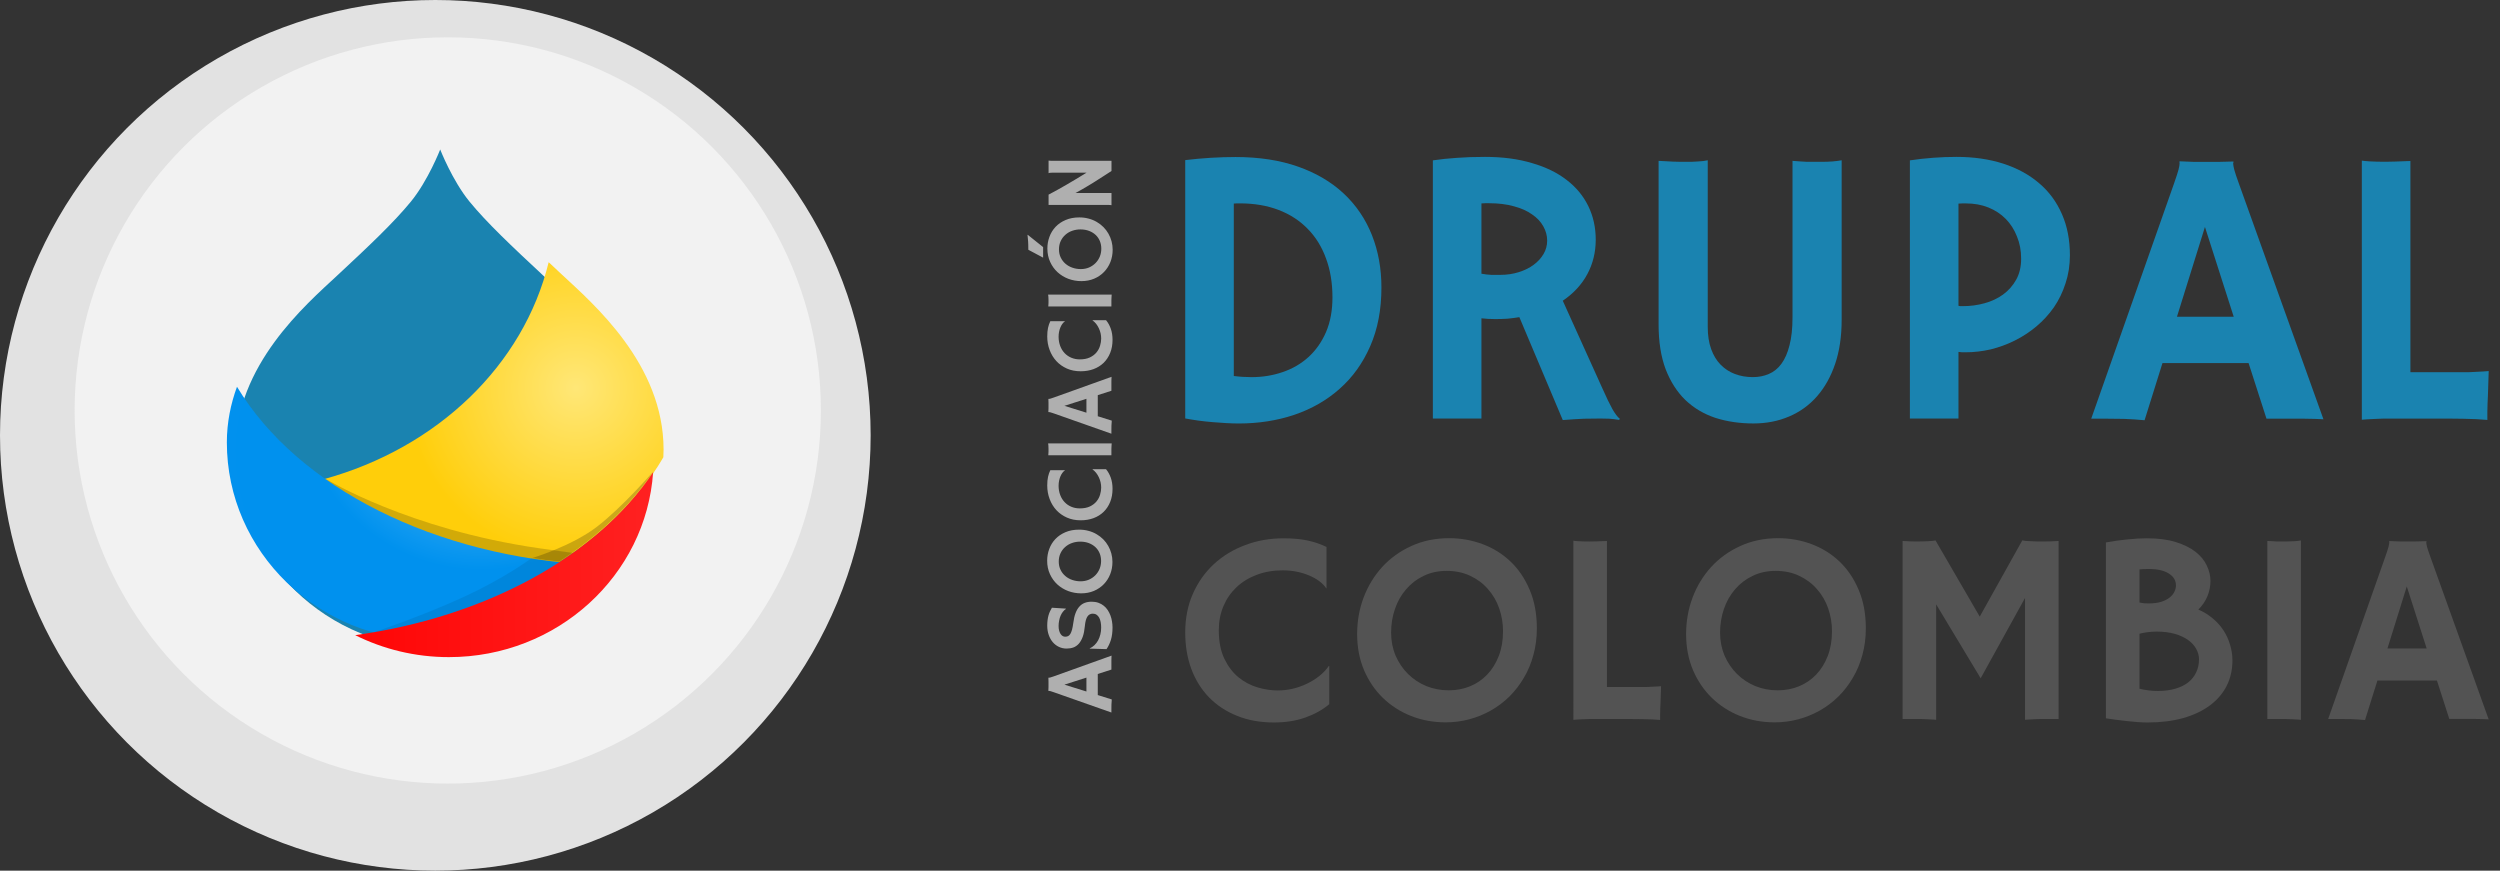 <?xml version="1.0" encoding="UTF-8"?>
<svg width="201px" height="70px" viewBox="0 0 201 70" version="1.1" xmlns="http://www.w3.org/2000/svg" xmlns:xlink="http://www.w3.org/1999/xlink">
    <rect x="0" y="0" width="201" height="70" fill="#333333" stroke="none"/>
    <!-- Generator: Sketch 56 (81588) - https://sketch.com -->
    <title>LogoAsociacionDrupalColombia-1-EnCurvas-svg</title>
    <desc>Created with Sketch.</desc>
    <defs>
        <radialGradient cx="74.179%" cy="40.52%" fx="74.179%" fy="40.52%" r="54.714%" gradientTransform="translate(0.742,0.405),scale(0.914,1),translate(-0.742,-0.405)" id="radialGradient-1">
            <stop stop-color="#FFE777" offset="0%"></stop>
            <stop stop-color="#FFCE0A" offset="100%"></stop>
        </radialGradient>
        <radialGradient cx="69.523%" cy="-0.036%" fx="69.523%" fy="-0.036%" r="72.028%" gradientTransform="translate(0.695,-0),scale(0.694,1),translate(-0.695,0)" id="radialGradient-2">
            <stop stop-color="#75C8FF" offset="0%"></stop>
            <stop stop-color="#0091EE" stop-opacity="0.996" offset="100%"></stop>
        </radialGradient>
        <linearGradient x1="-0.041%" y1="49.949%" x2="99.97%" y2="49.949%" id="linearGradient-3">
            <stop stop-color="#FF0606" offset="0%"></stop>
            <stop stop-color="#FF2121" offset="100%"></stop>
        </linearGradient>
    </defs>
    <g id="SitioFInal" stroke="none" stroke-width="1" fill="none" fill-rule="evenodd">
        <g id="Home" transform="translate(-79, -6)" fill-rule="nonzero">
            <g id="LogoAsociacionDrupalColombia-1-EnCurvas-svg" transform="translate(79, 6)">
                <circle id="Oval" fill="#E2E2E2" cx="35" cy="35" r="35"></circle>
                <circle id="Oval" fill="#F2F2F2" cx="36" cy="33" r="30"></circle>
                <g id="Group" transform="translate(18, 12)">
                    <path d="M17.392,0.019 C17.392,0.019 16.415,2.525 15.036,4.209 C13.657,5.894 11.687,7.755 9.136,10.129 C6.586,12.502 0.929,17.348 0.929,24.226 C0.929,33.027 8.3,40.162 17.391,40.162 L17.392,40.162 C26.484,40.162 33.854,33.027 33.855,24.226 C33.855,17.348 28.199,12.502 25.648,10.129 C23.098,7.755 21.128,5.894 19.749,4.209 C18.37,2.525 17.392,0.019 17.392,0.019 L17.392,0.019 Z" id="Path" fill="#1A83B0"></path>
                    <path d="M26.113,9.082 C24.095,17.344 17.19,24.008 8.041,26.525 C12.619,30.242 18.755,32.869 25.589,34.038 C29.892,31.557 33.241,28.37 35.333,24.765 C35.341,24.558 35.351,24.352 35.351,24.143 C35.351,17.266 29.694,12.42 27.144,10.046 C26.78,9.708 26.455,9.401 26.114,9.082 L26.113,9.082 Z" id="Path" fill="url(#radialGradient-1)"></path>
                    <path d="M8.231,26.529 L8.217,26.659 C12.775,30.308 18.843,32.887 25.591,34.045 C26.458,33.545 27.288,33.015 28.079,32.457 C27.219,32.341 26.355,32.224 25.346,32.079 C14.834,30.565 8.232,26.528 8.232,26.528 L8.231,26.529 Z" id="Path" fill-opacity="0.176" fill="#000000"></path>
                    <path d="M1.054,19.096 C0.55,20.473 0.239,21.965 0.239,23.57 C0.239,32.371 7.61,39.506 16.701,39.506 L16.703,39.506 C21.954,39.506 26.627,37.123 29.641,33.416 C16.997,32.761 5.952,27.228 1.054,19.096 L1.054,19.096 Z" id="Path" fill="url(#radialGradient-2)"></path>
                    <path d="M24.709,32.894 C24.62,32.96 22.586,34.46 19.399,35.94 C16.268,37.395 12.345,38.74 12.038,38.845 C12.098,38.863 12.159,38.878 12.219,38.895 L19.93,39.189 C20.363,39.105 20.79,39.007 21.21,38.891 L29.018,33.37 C27.557,33.275 26.118,33.116 24.709,32.894 L24.709,32.894 Z" id="Path" fill-opacity="0.077" fill="#000000"></path>
                    <path d="M34.512,25.966 C29.984,32.736 21.088,37.601 10.558,39.066 C12.816,40.193 15.375,40.833 18.09,40.833 L18.091,40.833 C26.811,40.833 33.943,34.268 34.512,25.966 L34.512,25.966 Z" id="Path" fill="url(#linearGradient-3)"></path>
                    <path d="M34.51,25.925 C34.505,25.998 34.495,26.07 34.489,26.143 C34.496,26.133 34.504,26.124 34.511,26.113 L34.51,25.925 Z M34.51,25.925 C34.51,25.925 32.007,28.817 29.964,30.373 C27.921,31.929 24.795,32.863 24.795,32.863 C25.506,32.975 26.225,33.07 26.95,33.15 C30.113,31.101 32.679,28.648 34.51,25.925 L34.51,25.925 Z" id="Shape" fill-opacity="0.204" fill="#000000"></path>
                </g>
                <g id="Group" transform="translate(82, 12)">
                    <g transform="translate(12.865, 30.906)" fill="#535353">
                        <path d="M0.427,7.949 C0.427,6.805 0.631,5.767 1.041,4.838 C1.457,3.9 2.021,3.103 2.734,2.445 C3.447,1.787 4.283,1.279 5.243,0.921 C6.203,0.556 7.233,0.374 8.334,0.374 C9.089,0.374 9.742,0.435 10.293,0.556 C10.843,0.678 11.341,0.85 11.785,1.071 L11.785,4.376 L11.764,4.398 C11.63,4.19 11.443,3.997 11.203,3.818 C10.963,3.639 10.688,3.486 10.377,3.357 C10.074,3.228 9.742,3.128 9.382,3.056 C9.022,2.985 8.652,2.949 8.271,2.949 C7.502,2.949 6.799,3.071 6.164,3.314 C5.536,3.55 4.996,3.883 4.545,4.312 C4.093,4.741 3.744,5.249 3.497,5.835 C3.25,6.422 3.126,7.062 3.126,7.756 C3.126,8.664 3.274,9.43 3.571,10.052 C3.867,10.667 4.245,11.165 4.703,11.544 C5.169,11.923 5.681,12.195 6.238,12.359 C6.796,12.524 7.336,12.606 7.858,12.606 C8.246,12.606 8.638,12.563 9.033,12.477 C9.435,12.384 9.816,12.252 10.176,12.08 C10.543,11.908 10.882,11.701 11.193,11.458 C11.503,11.215 11.764,10.939 11.976,10.632 L12.008,10.653 L12.008,13.711 C11.471,14.162 10.829,14.519 10.081,14.784 C9.333,15.049 8.493,15.181 7.562,15.181 C6.461,15.181 5.469,15.002 4.587,14.645 C3.705,14.287 2.953,13.79 2.332,13.153 C1.718,12.516 1.245,11.755 0.914,10.868 C0.589,9.981 0.427,9.008 0.427,7.949 L0.427,7.949 Z" id="Path"></path>
                        <path d="M14.249,8.068 C14.249,7.045 14.421,6.069 14.767,5.139 C15.12,4.209 15.618,3.39 16.26,2.682 C16.909,1.974 17.689,1.412 18.599,0.997 C19.51,0.575 20.53,0.364 21.659,0.364 C22.583,0.364 23.469,0.522 24.316,0.836 C25.17,1.151 25.921,1.616 26.571,2.231 C27.22,2.846 27.735,3.605 28.116,4.506 C28.504,5.407 28.698,6.444 28.698,7.618 C28.698,8.369 28.607,9.077 28.423,9.742 C28.247,10.407 27.993,11.019 27.661,11.577 C27.336,12.135 26.948,12.639 26.496,13.09 C26.045,13.533 25.547,13.909 25.004,14.217 C24.46,14.524 23.882,14.76 23.268,14.925 C22.654,15.089 22.022,15.171 21.373,15.171 C20.378,15.171 19.446,15 18.578,14.656 C17.717,14.313 16.966,13.83 16.323,13.208 C15.681,12.586 15.173,11.838 14.799,10.965 C14.432,10.093 14.249,9.127 14.249,8.068 L14.249,8.068 Z M16.98,7.95 C16.98,8.615 17.1,9.234 17.34,9.806 C17.587,10.372 17.918,10.862 18.335,11.276 C18.751,11.691 19.241,12.017 19.806,12.253 C20.371,12.482 20.974,12.596 21.616,12.596 C22.223,12.596 22.791,12.489 23.321,12.274 C23.857,12.053 24.319,11.738 24.707,11.33 C25.103,10.915 25.413,10.414 25.639,9.828 C25.865,9.241 25.978,8.583 25.978,7.854 C25.978,7.21 25.875,6.595 25.671,6.008 C25.466,5.421 25.166,4.906 24.771,4.463 C24.383,4.012 23.906,3.655 23.342,3.39 C22.784,3.125 22.153,2.993 21.447,2.993 C20.755,2.993 20.134,3.129 19.584,3.401 C19.033,3.665 18.564,4.027 18.176,4.484 C17.788,4.935 17.491,5.461 17.287,6.062 C17.082,6.663 16.98,7.292 16.98,7.95 L16.98,7.95 Z" id="Shape"></path>
                        <path d="M31.634,0.567 C31.69,0.581 31.838,0.596 32.078,0.61 C32.325,0.624 32.618,0.631 32.957,0.631 C33.105,0.631 33.282,0.628 33.486,0.621 C33.691,0.615 33.973,0.604 34.333,0.589 L34.333,12.328 L37.16,12.328 C37.265,12.328 37.392,12.328 37.541,12.328 C37.689,12.321 37.837,12.314 37.985,12.306 C38.133,12.3 38.271,12.293 38.398,12.285 C38.525,12.278 38.62,12.271 38.684,12.264 L38.642,13.573 C38.635,13.737 38.628,13.902 38.62,14.066 C38.62,14.231 38.617,14.377 38.611,14.506 C38.611,14.635 38.611,14.742 38.611,14.828 C38.611,14.914 38.611,14.964 38.611,14.978 C38.413,14.964 38.205,14.95 37.986,14.935 C37.774,14.929 37.534,14.922 37.266,14.914 C37.005,14.914 36.709,14.911 36.377,14.904 C36.045,14.904 35.664,14.904 35.234,14.904 L33.487,14.904 C33.275,14.904 33.071,14.904 32.873,14.904 C32.676,14.911 32.496,14.918 32.333,14.925 C32.171,14.932 32.03,14.939 31.91,14.947 C31.79,14.953 31.698,14.961 31.635,14.968 L31.634,0.567 Z" id="Path"></path>
                        <path d="M40.698,8.068 C40.698,7.045 40.871,6.069 41.217,5.139 C41.57,4.209 42.067,3.39 42.71,2.682 C43.359,1.974 44.139,1.412 45.049,0.997 C45.959,0.575 46.979,0.364 48.108,0.364 C49.033,0.364 49.919,0.522 50.765,0.836 C51.619,1.151 52.371,1.616 53.02,2.231 C53.669,2.846 54.185,3.605 54.566,4.506 C54.954,5.407 55.148,6.444 55.148,7.618 C55.148,8.369 55.056,9.077 54.873,9.742 C54.696,10.407 54.442,11.019 54.111,11.577 C53.786,12.135 53.398,12.639 52.946,13.09 C52.494,13.533 51.997,13.909 51.454,14.217 C50.91,14.524 50.331,14.76 49.717,14.925 C49.103,15.089 48.472,15.171 47.823,15.171 C46.828,15.171 45.896,15 45.028,14.656 C44.167,14.313 43.415,13.83 42.773,13.208 C42.131,12.586 41.623,11.838 41.249,10.965 C40.882,10.093 40.698,9.127 40.698,8.068 L40.698,8.068 Z M43.429,7.95 C43.429,8.615 43.549,9.234 43.789,9.806 C44.036,10.372 44.368,10.862 44.784,11.276 C45.201,11.691 45.691,12.017 46.256,12.253 C46.82,12.482 47.424,12.596 48.066,12.596 C48.673,12.596 49.241,12.489 49.77,12.274 C50.307,12.053 50.769,11.738 51.157,11.33 C51.552,10.915 51.863,10.414 52.089,9.828 C52.314,9.241 52.427,8.583 52.427,7.854 C52.427,7.21 52.325,6.595 52.12,6.008 C51.916,5.421 51.616,4.906 51.221,4.463 C50.832,4.012 50.356,3.655 49.791,3.39 C49.234,3.125 48.602,2.993 47.897,2.993 C47.205,2.993 46.584,3.129 46.033,3.401 C45.483,3.665 45.014,4.027 44.626,4.484 C44.237,4.935 43.941,5.461 43.736,6.062 C43.532,6.663 43.429,7.292 43.429,7.95 Z" id="Shape"></path>
                        <path d="M58.103,0.587 C58.329,0.601 58.523,0.612 58.685,0.619 C58.855,0.626 59.006,0.629 59.14,0.629 C59.543,0.629 59.881,0.622 60.157,0.608 C60.439,0.593 60.636,0.572 60.749,0.543 L64.306,6.67 L67.726,0.543 C67.782,0.558 67.874,0.572 68.001,0.586 C68.135,0.593 68.283,0.6 68.445,0.608 C68.608,0.614 68.777,0.621 68.954,0.629 C69.13,0.629 69.292,0.629 69.44,0.629 C69.687,0.629 69.892,0.626 70.054,0.619 C70.224,0.612 70.421,0.602 70.647,0.587 L70.647,14.901 L69.8,14.901 C69.589,14.901 69.384,14.901 69.186,14.901 C68.989,14.907 68.809,14.914 68.647,14.922 C68.484,14.929 68.343,14.936 68.223,14.944 C68.103,14.95 68.011,14.957 67.948,14.965 L67.948,5.169 L64.38,11.628 L60.802,5.684 L60.802,14.965 C60.739,14.958 60.647,14.951 60.527,14.944 C60.407,14.937 60.266,14.93 60.104,14.922 C59.941,14.915 59.761,14.908 59.564,14.901 C59.366,14.901 59.162,14.901 58.95,14.901 L58.103,14.901 L58.103,0.587 Z" id="Path"></path>
                        <path d="M74.45,0.706 C75.086,0.592 75.675,0.509 76.218,0.459 C76.769,0.402 77.277,0.373 77.743,0.373 C78.646,0.373 79.419,0.473 80.061,0.674 C80.71,0.874 81.239,1.135 81.649,1.457 C82.065,1.779 82.369,2.147 82.559,2.562 C82.757,2.97 82.856,3.385 82.856,3.807 C82.856,4.222 82.774,4.629 82.612,5.03 C82.45,5.423 82.206,5.781 81.882,6.103 C82.312,6.289 82.697,6.525 83.035,6.811 C83.381,7.097 83.671,7.419 83.904,7.777 C84.136,8.135 84.313,8.521 84.433,8.936 C84.56,9.343 84.623,9.762 84.623,10.191 C84.623,10.942 84.468,11.625 84.158,12.241 C83.847,12.849 83.399,13.371 82.813,13.807 C82.227,14.244 81.511,14.583 80.664,14.827 C79.817,15.063 78.858,15.181 77.785,15.181 C77.545,15.181 77.277,15.17 76.98,15.148 C76.684,15.127 76.384,15.098 76.081,15.063 C75.784,15.034 75.491,14.998 75.202,14.955 C74.92,14.919 74.669,14.884 74.45,14.848 L74.45,0.706 Z M77.15,5.535 C77.27,5.563 77.393,5.585 77.52,5.599 C77.654,5.605 77.781,5.609 77.901,5.609 C78.29,5.609 78.621,5.566 78.897,5.48 C79.179,5.387 79.405,5.272 79.574,5.137 C79.75,4.994 79.877,4.84 79.955,4.675 C80.04,4.504 80.082,4.335 80.082,4.171 C80.082,3.756 79.885,3.431 79.489,3.194 C79.101,2.958 78.579,2.84 77.923,2.84 C77.605,2.84 77.347,2.851 77.15,2.873 L77.15,5.535 Z M77.15,12.466 C77.644,12.588 78.131,12.649 78.611,12.649 C79.147,12.649 79.62,12.588 80.029,12.466 C80.446,12.345 80.795,12.173 81.077,11.951 C81.359,11.722 81.571,11.454 81.712,11.146 C81.861,10.832 81.935,10.485 81.935,10.106 C81.935,9.812 81.861,9.533 81.712,9.269 C81.564,8.997 81.345,8.757 81.056,8.55 C80.767,8.342 80.41,8.178 79.987,8.056 C79.563,7.935 79.076,7.874 78.526,7.874 C78.258,7.874 78.007,7.892 77.774,7.927 C77.542,7.956 77.333,7.995 77.15,8.045 L77.15,12.466 Z" id="Shape"></path>
                        <path d="M87.431,0.587 C87.607,0.594 87.752,0.601 87.865,0.608 C87.985,0.615 88.094,0.622 88.193,0.63 C88.299,0.63 88.404,0.63 88.51,0.63 C88.623,0.63 88.754,0.63 88.902,0.63 C89.135,0.63 89.368,0.623 89.601,0.608 C89.841,0.594 90.017,0.573 90.13,0.544 L90.13,14.965 C90.066,14.959 89.975,14.951 89.855,14.944 C89.735,14.937 89.594,14.93 89.431,14.922 C89.269,14.916 89.089,14.909 88.891,14.901 C88.694,14.901 88.489,14.901 88.277,14.901 L87.431,14.901 L87.431,0.587 Z" id="Path"></path>
                        <path d="M96.926,1.817 C97.046,1.474 97.127,1.224 97.169,1.066 C97.212,0.902 97.233,0.78 97.233,0.701 C97.233,0.658 97.229,0.63 97.223,0.615 L97.233,0.594 C97.536,0.608 97.804,0.619 98.037,0.626 C98.27,0.626 98.489,0.626 98.694,0.626 C98.898,0.626 99.128,0.626 99.382,0.626 C99.643,0.62 99.922,0.612 100.218,0.605 L100.228,0.626 C100.214,0.669 100.207,0.698 100.207,0.712 C100.207,0.784 100.228,0.902 100.27,1.066 C100.312,1.224 100.397,1.477 100.524,1.828 L105.224,14.929 C105.083,14.923 104.917,14.915 104.727,14.908 C104.536,14.908 104.353,14.904 104.176,14.898 C104,14.898 103.841,14.898 103.7,14.898 C103.566,14.898 103.485,14.898 103.456,14.898 L102.059,14.898 L101.064,11.808 L96.279,11.808 L95.284,14.984 C94.903,14.948 94.522,14.923 94.141,14.909 C93.767,14.902 93.439,14.899 93.156,14.899 L92.32,14.899 L96.926,1.817 Z M100.239,9.232 L98.641,4.242 L97.085,9.232 L100.239,9.232 Z" id="Shape"></path>
                    </g>
                    <g transform="translate(4.379, 23.162) rotate(-90) translate(-4.379, -23.162) translate(-18.121, 19.162)" fill="#AFAFAF">
                        <path d="M2.008,2.342 C2.051,2.22 2.08,2.131 2.095,2.075 C2.11,2.017 2.117,1.974 2.117,1.946 C2.117,1.931 2.116,1.921 2.113,1.916 L2.117,1.908 C2.225,1.913 2.32,1.917 2.402,1.92 C2.485,1.92 2.562,1.92 2.635,1.92 C2.708,1.92 2.789,1.92 2.879,1.92 C2.971,1.917 3.07,1.914 3.175,1.912 L3.179,1.92 C3.174,1.935 3.171,1.945 3.171,1.95 C3.171,1.975 3.179,2.017 3.194,2.076 C3.209,2.131 3.239,2.221 3.284,2.346 L4.95,6.99 C4.9,6.987 4.841,6.985 4.774,6.982 C4.706,6.982 4.641,6.981 4.578,6.978 C4.516,6.978 4.46,6.978 4.41,6.978 C4.362,6.978 4.333,6.978 4.323,6.978 L3.828,6.978 L3.475,5.882 L1.779,5.882 L1.426,7.008 C1.291,6.995 1.156,6.986 1.021,6.982 C0.889,6.979 0.772,6.978 0.672,6.978 L0.376,6.978 L2.008,2.342 Z M3.183,4.97 L2.616,3.201 L2.065,4.97 L3.183,4.97 Z" id="Shape"></path>
                        <path d="M5.513,5.239 L5.528,5.227 C5.593,5.372 5.681,5.501 5.791,5.615 C5.901,5.729 6.029,5.827 6.174,5.908 C6.321,5.986 6.481,6.047 6.654,6.09 C6.829,6.134 7.013,6.155 7.206,6.155 C7.358,6.155 7.502,6.142 7.637,6.117 C7.775,6.092 7.894,6.052 7.994,5.999 C8.096,5.943 8.176,5.874 8.234,5.79 C8.294,5.704 8.324,5.601 8.324,5.482 C8.324,5.396 8.306,5.317 8.271,5.246 C8.239,5.175 8.184,5.113 8.106,5.06 C8.029,5.004 7.926,4.958 7.799,4.923 C7.671,4.887 7.513,4.861 7.326,4.843 C6.988,4.812 6.704,4.757 6.474,4.676 C6.244,4.592 6.058,4.488 5.915,4.364 C5.772,4.237 5.67,4.091 5.607,3.926 C5.547,3.759 5.517,3.576 5.517,3.378 C5.517,3.155 5.562,2.949 5.652,2.759 C5.742,2.568 5.869,2.404 6.031,2.264 C6.196,2.125 6.392,2.016 6.617,1.937 C6.842,1.858 7.089,1.819 7.36,1.819 C7.525,1.819 7.675,1.828 7.81,1.846 C7.948,1.863 8.074,1.889 8.189,1.922 C8.307,1.955 8.415,1.995 8.515,2.043 C8.616,2.089 8.711,2.14 8.801,2.195 L8.729,3.314 L8.703,3.322 C8.643,3.23 8.566,3.148 8.47,3.074 C8.375,3.001 8.268,2.939 8.148,2.888 C8.028,2.837 7.898,2.799 7.758,2.774 C7.62,2.746 7.476,2.732 7.326,2.732 C7.191,2.732 7.071,2.746 6.966,2.774 C6.861,2.802 6.771,2.84 6.696,2.888 C6.623,2.934 6.567,2.99 6.527,3.055 C6.489,3.119 6.47,3.187 6.47,3.261 C6.47,3.35 6.487,3.428 6.519,3.497 C6.552,3.563 6.609,3.622 6.692,3.675 C6.777,3.726 6.891,3.772 7.033,3.812 C7.178,3.85 7.362,3.885 7.585,3.915 C7.89,3.953 8.15,4.013 8.365,4.094 C8.581,4.175 8.756,4.278 8.891,4.402 C9.028,4.524 9.128,4.667 9.191,4.832 C9.254,4.996 9.285,5.183 9.285,5.391 C9.285,5.591 9.256,5.772 9.198,5.935 C9.141,6.094 9.062,6.236 8.962,6.361 C8.865,6.485 8.748,6.591 8.613,6.68 C8.478,6.769 8.333,6.842 8.178,6.901 C8.025,6.959 7.865,7.001 7.697,7.026 C7.532,7.054 7.368,7.068 7.206,7.068 C6.833,7.068 6.504,7.025 6.219,6.939 C5.934,6.85 5.685,6.732 5.472,6.585 L5.513,5.239 Z" id="Path"></path>
                        <path d="M9.957,4.544 C9.957,4.182 10.018,3.836 10.141,3.506 C10.266,3.176 10.442,2.886 10.67,2.635 C10.9,2.384 11.176,2.185 11.499,2.038 C11.822,1.888 12.183,1.813 12.584,1.813 C12.911,1.813 13.225,1.869 13.525,1.981 C13.828,2.092 14.095,2.257 14.325,2.475 C14.555,2.693 14.737,2.962 14.873,3.282 C15.01,3.601 15.079,3.969 15.079,4.385 C15.079,4.651 15.046,4.902 14.981,5.138 C14.919,5.373 14.829,5.59 14.711,5.788 C14.596,5.986 14.459,6.165 14.299,6.324 C14.138,6.482 13.962,6.615 13.769,6.724 C13.577,6.833 13.372,6.916 13.154,6.975 C12.936,7.033 12.712,7.062 12.482,7.062 C12.13,7.062 11.799,7.001 11.492,6.88 C11.186,6.758 10.92,6.587 10.692,6.366 C10.465,6.146 10.285,5.881 10.152,5.571 C10.022,5.262 9.957,4.92 9.957,4.544 L9.957,4.544 Z M10.925,4.502 C10.925,4.738 10.968,4.958 11.053,5.161 C11.14,5.361 11.258,5.535 11.405,5.682 C11.553,5.829 11.727,5.944 11.927,6.028 C12.127,6.109 12.341,6.149 12.569,6.149 C12.784,6.149 12.985,6.111 13.173,6.035 C13.363,5.957 13.527,5.845 13.664,5.701 C13.804,5.553 13.915,5.376 13.995,5.168 C14.075,4.96 14.115,4.727 14.115,4.468 C14.115,4.24 14.078,4.022 14.006,3.814 C13.933,3.606 13.827,3.423 13.687,3.266 C13.549,3.106 13.38,2.98 13.18,2.886 C12.983,2.792 12.759,2.745 12.509,2.745 C12.263,2.745 12.043,2.793 11.848,2.89 C11.653,2.983 11.487,3.112 11.349,3.274 C11.211,3.434 11.106,3.62 11.034,3.833 C10.961,4.046 10.925,4.269 10.925,4.502 L10.925,4.502 Z" id="Shape"></path>
                        <path d="M15.83,4.505 C15.83,4.099 15.903,3.731 16.048,3.402 C16.195,3.069 16.396,2.787 16.648,2.553 C16.901,2.32 17.197,2.14 17.538,2.013 C17.878,1.884 18.243,1.819 18.633,1.819 C18.901,1.819 19.132,1.841 19.328,1.884 C19.523,1.927 19.699,1.988 19.857,2.067 L19.857,3.238 L19.849,3.246 C19.801,3.172 19.735,3.104 19.65,3.041 C19.565,2.977 19.467,2.923 19.357,2.877 C19.25,2.831 19.132,2.796 19.004,2.77 C18.877,2.745 18.746,2.732 18.61,2.732 C18.338,2.732 18.089,2.776 17.864,2.862 C17.641,2.946 17.45,3.063 17.29,3.216 C17.129,3.368 17.006,3.548 16.918,3.756 C16.831,3.964 16.787,4.19 16.787,4.436 C16.787,4.758 16.839,5.03 16.944,5.25 C17.049,5.468 17.183,5.645 17.346,5.779 C17.511,5.914 17.692,6.01 17.89,6.068 C18.088,6.127 18.279,6.156 18.464,6.156 C18.602,6.156 18.741,6.14 18.881,6.11 C19.023,6.077 19.158,6.03 19.286,5.969 C19.416,5.909 19.536,5.835 19.646,5.749 C19.756,5.662 19.849,5.565 19.924,5.456 L19.936,5.464 L19.936,6.548 C19.745,6.708 19.518,6.834 19.253,6.928 C18.987,7.022 18.69,7.069 18.36,7.069 C17.969,7.069 17.618,7.006 17.305,6.879 C16.992,6.752 16.726,6.576 16.506,6.35 C16.288,6.124 16.121,5.854 16.003,5.54 C15.888,5.225 15.83,4.881 15.83,4.505 L15.83,4.505 Z" id="Path"></path>
                        <path d="M21.057,1.905 C21.12,1.908 21.171,1.91 21.211,1.913 C21.254,1.916 21.293,1.918 21.328,1.921 C21.365,1.921 21.403,1.921 21.44,1.921 C21.48,1.921 21.527,1.921 21.579,1.921 C21.662,1.921 21.744,1.918 21.827,1.913 C21.912,1.908 21.974,1.9 22.014,1.89 L22.014,7.002 C21.992,6.999 21.959,6.997 21.917,6.994 C21.874,6.991 21.824,6.989 21.767,6.986 C21.709,6.984 21.645,6.981 21.575,6.978 C21.505,6.978 21.432,6.978 21.357,6.978 L21.057,6.978 L21.057,1.905 Z" id="Path"></path>
                        <path d="M24.425,2.342 C24.467,2.22 24.496,2.131 24.511,2.075 C24.526,2.017 24.534,1.974 24.534,1.946 C24.534,1.931 24.532,1.921 24.53,1.916 L24.534,1.908 C24.641,1.913 24.736,1.917 24.819,1.92 C24.901,1.92 24.979,1.92 25.052,1.92 C25.124,1.92 25.205,1.92 25.295,1.92 C25.388,1.917 25.487,1.914 25.592,1.912 L25.596,1.92 C25.591,1.935 25.588,1.945 25.588,1.95 C25.588,1.975 25.596,2.017 25.611,2.076 C25.626,2.131 25.656,2.221 25.701,2.346 L27.367,6.99 C27.317,6.987 27.258,6.985 27.19,6.982 C27.123,6.982 27.058,6.981 26.995,6.978 C26.933,6.978 26.876,6.978 26.826,6.978 C26.779,6.978 26.75,6.978 26.74,6.978 L26.244,6.978 L25.892,5.882 L24.196,5.882 L23.843,7.008 C23.708,6.995 23.573,6.986 23.438,6.982 C23.305,6.979 23.189,6.978 23.089,6.978 L22.792,6.978 L24.425,2.342 Z M25.599,4.97 L25.033,3.201 L24.481,4.97 L25.599,4.97 Z" id="Shape"></path>
                        <path d="M27.812,4.505 C27.812,4.099 27.884,3.731 28.029,3.402 C28.177,3.069 28.377,2.787 28.63,2.553 C28.883,2.32 29.179,2.14 29.519,2.013 C29.859,1.884 30.225,1.819 30.615,1.819 C30.883,1.819 31.114,1.841 31.309,1.884 C31.504,1.927 31.681,1.988 31.838,2.067 L31.838,3.238 L31.83,3.246 C31.783,3.172 31.717,3.104 31.632,3.041 C31.546,2.977 31.449,2.923 31.339,2.877 C31.231,2.831 31.114,2.796 30.986,2.77 C30.859,2.745 30.727,2.732 30.592,2.732 C30.319,2.732 30.071,2.776 29.845,2.862 C29.623,2.946 29.431,3.063 29.271,3.216 C29.111,3.368 28.987,3.548 28.9,3.756 C28.812,3.964 28.768,4.19 28.768,4.436 C28.768,4.758 28.821,5.03 28.926,5.25 C29.031,5.468 29.165,5.645 29.328,5.779 C29.493,5.914 29.674,6.01 29.872,6.068 C30.069,6.127 30.261,6.156 30.446,6.156 C30.583,6.156 30.722,6.14 30.862,6.11 C31.005,6.077 31.14,6.03 31.268,5.969 C31.398,5.909 31.518,5.835 31.628,5.749 C31.738,5.662 31.83,5.565 31.905,5.456 L31.917,5.464 L31.917,6.548 C31.727,6.708 31.499,6.834 31.234,6.928 C30.969,7.022 30.671,7.069 30.341,7.069 C29.951,7.069 29.599,7.006 29.287,6.879 C28.974,6.752 28.708,6.576 28.487,6.35 C28.27,6.124 28.102,5.854 27.985,5.54 C27.869,5.225 27.812,4.881 27.812,4.505 L27.812,4.505 Z" id="Path"></path>
                        <path d="M33.02,1.905 C33.082,1.908 33.133,1.91 33.173,1.913 C33.216,1.916 33.255,1.918 33.29,1.921 C33.327,1.921 33.365,1.921 33.402,1.921 C33.442,1.921 33.489,1.921 33.541,1.921 C33.624,1.921 33.706,1.918 33.789,1.913 C33.874,1.908 33.936,1.9 33.976,1.89 L33.976,7.002 C33.954,6.999 33.921,6.997 33.879,6.994 C33.836,6.991 33.786,6.989 33.729,6.986 C33.671,6.984 33.607,6.981 33.537,6.978 C33.467,6.978 33.395,6.978 33.32,6.978 L33.02,6.978 L33.02,1.905 Z" id="Path"></path>
                        <path d="M37.581,0.298 C37.721,0.298 37.844,0.296 37.949,0.294 C38.054,0.291 38.152,0.287 38.242,0.282 C38.332,0.274 38.419,0.266 38.504,0.259 C38.589,0.251 38.682,0.242 38.782,0.232 L38.778,0.259 L37.795,1.488 L36.947,1.488 L37.581,0.298 Z M35.06,4.561 C35.06,4.199 35.121,3.853 35.243,3.523 C35.368,3.193 35.545,2.903 35.773,2.652 C36.003,2.401 36.279,2.202 36.602,2.055 C36.925,1.905 37.286,1.83 37.686,1.83 C38.014,1.83 38.328,1.886 38.628,1.998 C38.931,2.109 39.197,2.274 39.427,2.492 C39.658,2.71 39.84,2.979 39.975,3.299 C40.113,3.618 40.182,3.986 40.182,4.402 C40.182,4.668 40.149,4.919 40.084,5.155 C40.022,5.391 39.932,5.607 39.814,5.805 C39.699,6.003 39.561,6.182 39.401,6.341 C39.241,6.499 39.065,6.632 38.872,6.741 C38.68,6.85 38.474,6.933 38.257,6.992 C38.039,7.05 37.815,7.079 37.585,7.079 C37.232,7.079 36.902,7.018 36.594,6.897 C36.289,6.775 36.023,6.604 35.795,6.383 C35.567,6.163 35.387,5.898 35.255,5.588 C35.125,5.279 35.06,4.937 35.06,4.561 L35.06,4.561 Z M36.028,4.52 C36.028,4.755 36.07,4.975 36.155,5.178 C36.243,5.378 36.361,5.552 36.508,5.699 C36.656,5.846 36.83,5.961 37.03,6.045 C37.23,6.126 37.444,6.166 37.671,6.166 C37.887,6.166 38.088,6.128 38.276,6.052 C38.466,5.974 38.63,5.862 38.767,5.718 C38.907,5.571 39.017,5.393 39.097,5.185 C39.177,4.977 39.217,4.744 39.217,4.485 C39.217,4.257 39.181,4.039 39.108,3.831 C39.036,3.623 38.93,3.441 38.79,3.283 C38.652,3.124 38.483,2.997 38.283,2.903 C38.085,2.809 37.861,2.762 37.611,2.762 C37.366,2.762 37.146,2.81 36.951,2.907 C36.756,3.001 36.589,3.129 36.452,3.291 C36.314,3.451 36.209,3.637 36.137,3.85 C36.064,4.063 36.028,4.286 36.028,4.519 L36.028,4.52 Z" id="Shape"></path>
                        <path d="M41.164,6.985 C41.172,6.942 41.177,6.9 41.18,6.86 C41.185,6.817 41.187,6.765 41.187,6.704 L41.187,1.926 L42.013,1.926 C42.143,2.175 42.274,2.418 42.407,2.657 C42.54,2.895 42.677,3.137 42.82,3.383 C42.962,3.627 43.112,3.88 43.27,4.144 C43.428,4.405 43.597,4.683 43.777,4.977 L43.777,2.185 C43.777,2.046 43.764,1.959 43.739,1.926 L44.752,1.926 C44.747,1.967 44.742,2.015 44.737,2.071 C44.734,2.124 44.733,2.188 44.733,2.261 L44.733,6.985 L43.915,6.985 C43.777,6.77 43.652,6.576 43.539,6.403 C43.429,6.228 43.326,6.066 43.228,5.916 C43.133,5.767 43.042,5.623 42.954,5.487 C42.869,5.347 42.784,5.206 42.699,5.064 C42.614,4.922 42.526,4.773 42.436,4.615 C42.346,4.456 42.249,4.28 42.143,4.087 L42.143,6.985 L41.164,6.985 Z" id="Path"></path>
                    </g>
                    <g transform="translate(12.865, 0.441)" fill="#1A83B0">
                        <path d="M0.427,0.432 C1.111,0.35 1.795,0.287 2.479,0.246 C3.163,0.205 3.827,0.184 4.47,0.184 C6.369,0.184 8.049,0.443 9.509,0.96 C10.969,1.478 12.194,2.202 13.184,3.133 C14.175,4.065 14.925,5.172 15.436,6.456 C15.946,7.739 16.202,9.146 16.202,10.678 C16.202,12.458 15.9,14.031 15.298,15.397 C14.706,16.753 13.889,17.892 12.848,18.813 C11.816,19.734 10.601,20.432 9.203,20.908 C7.814,21.374 6.328,21.607 4.746,21.607 C4.429,21.607 4.087,21.597 3.719,21.576 C3.362,21.555 2.995,21.53 2.617,21.498 C2.239,21.467 1.861,21.426 1.483,21.374 C1.116,21.323 0.764,21.266 0.427,21.203 L0.427,0.432 Z M4.332,17.788 C4.791,17.85 5.266,17.881 5.756,17.881 C6.634,17.881 7.467,17.747 8.253,17.478 C9.049,17.209 9.743,16.805 10.336,16.267 C10.928,15.729 11.397,15.061 11.745,14.264 C12.092,13.457 12.265,12.525 12.265,11.47 C12.265,10.311 12.092,9.265 11.745,8.334 C11.408,7.403 10.918,6.611 10.274,5.959 C9.631,5.297 8.85,4.789 7.931,4.438 C7.012,4.086 5.976,3.91 4.822,3.91 C4.74,3.91 4.659,3.91 4.577,3.91 C4.495,3.91 4.414,3.915 4.332,3.926 L4.332,17.788 Z" id="Shape"></path>
                        <path d="M20.337,0.452 C20.97,0.359 21.614,0.292 22.267,0.25 C22.931,0.199 23.686,0.173 24.534,0.173 C25.943,0.173 27.199,0.338 28.301,0.67 C29.414,0.99 30.348,1.446 31.104,2.036 C31.86,2.615 32.437,3.314 32.835,4.131 C33.233,4.949 33.432,5.849 33.432,6.833 C33.432,7.837 33.207,8.758 32.758,9.596 C32.309,10.434 31.65,11.148 30.782,11.738 L33.968,18.786 C34.295,19.521 34.565,20.08 34.78,20.463 C34.994,20.835 35.193,21.094 35.377,21.239 L35.301,21.317 C35.045,21.275 34.795,21.244 34.55,21.224 C34.305,21.213 34.06,21.208 33.815,21.208 C33.427,21.208 32.983,21.213 32.482,21.224 C31.992,21.244 31.426,21.281 30.782,21.332 L27.291,13.058 C26.984,13.11 26.668,13.151 26.341,13.182 C26.024,13.203 25.693,13.213 25.345,13.213 C25.172,13.213 24.988,13.208 24.794,13.198 C24.61,13.187 24.427,13.171 24.243,13.151 L24.243,21.208 L20.337,21.208 L20.337,0.452 Z M24.243,9.565 C24.518,9.616 24.784,9.647 25.039,9.658 C25.294,9.658 25.534,9.658 25.759,9.658 C26.29,9.658 26.785,9.585 27.244,9.44 C27.704,9.296 28.102,9.099 28.439,8.851 C28.776,8.602 29.042,8.312 29.236,7.981 C29.43,7.65 29.527,7.293 29.527,6.91 C29.527,6.506 29.424,6.124 29.22,5.761 C29.016,5.389 28.715,5.068 28.317,4.799 C27.929,4.519 27.444,4.302 26.862,4.147 C26.28,3.981 25.611,3.898 24.855,3.898 C24.743,3.898 24.636,3.898 24.534,3.898 C24.432,3.898 24.335,3.904 24.243,3.914 L24.243,9.565 Z" id="Shape"></path>
                        <path d="M38.486,0.492 C39.007,0.523 39.4,0.544 39.665,0.554 C39.931,0.565 40.135,0.57 40.278,0.57 C40.615,0.57 40.89,0.57 41.105,0.57 C41.33,0.559 41.518,0.549 41.672,0.539 C41.825,0.528 41.957,0.518 42.07,0.508 C42.192,0.487 42.315,0.466 42.437,0.446 L42.437,13.843 C42.437,14.526 42.529,15.121 42.713,15.628 C42.897,16.135 43.152,16.555 43.479,16.886 C43.806,17.217 44.188,17.465 44.627,17.631 C45.067,17.796 45.546,17.879 46.067,17.879 C46.527,17.879 46.95,17.796 47.338,17.631 C47.737,17.465 48.073,17.196 48.349,16.824 C48.635,16.441 48.855,15.944 49.008,15.333 C49.171,14.723 49.253,13.967 49.253,13.067 L49.253,0.492 C49.498,0.513 49.712,0.528 49.896,0.539 C50.09,0.549 50.269,0.56 50.432,0.57 C50.606,0.57 50.774,0.57 50.937,0.57 C51.111,0.57 51.305,0.57 51.519,0.57 C51.907,0.57 52.224,0.56 52.469,0.539 C52.724,0.518 52.969,0.487 53.204,0.446 L53.204,13.284 C53.204,14.598 53.031,15.773 52.683,16.808 C52.336,17.833 51.851,18.702 51.228,19.416 C50.606,20.13 49.855,20.673 48.977,21.046 C48.109,21.418 47.154,21.605 46.113,21.605 C45.01,21.605 43.989,21.455 43.05,21.155 C42.121,20.844 41.319,20.368 40.645,19.726 C39.971,19.074 39.44,18.246 39.052,17.242 C38.675,16.239 38.486,15.038 38.486,13.641 L38.486,0.492 Z" id="Path"></path>
                        <path d="M58.69,0.452 C59.946,0.266 61.197,0.173 62.443,0.173 C63.821,0.173 65.072,0.354 66.195,0.716 C67.318,1.078 68.278,1.601 69.074,2.284 C69.871,2.957 70.483,3.785 70.912,4.768 C71.341,5.741 71.555,6.843 71.555,8.075 C71.555,8.882 71.438,9.637 71.203,10.341 C70.978,11.045 70.667,11.686 70.269,12.266 C69.871,12.835 69.401,13.348 68.86,13.803 C68.329,14.248 67.752,14.626 67.129,14.936 C66.506,15.247 65.858,15.485 65.184,15.65 C64.51,15.806 63.836,15.883 63.162,15.883 C63.071,15.883 62.979,15.883 62.887,15.883 C62.795,15.873 62.698,15.862 62.596,15.852 L62.596,21.208 L58.69,21.208 L58.69,0.452 Z M62.596,12.142 C62.657,12.163 62.713,12.173 62.764,12.173 C62.825,12.173 62.892,12.173 62.963,12.173 C63.556,12.173 64.132,12.095 64.694,11.94 C65.256,11.785 65.751,11.552 66.18,11.241 C66.619,10.921 66.971,10.522 67.236,10.046 C67.502,9.57 67.635,9.006 67.635,8.354 C67.635,7.702 67.522,7.107 67.298,6.569 C67.083,6.02 66.782,5.549 66.394,5.156 C66.006,4.763 65.541,4.457 65,4.24 C64.459,4.023 63.862,3.914 63.208,3.914 C63.096,3.914 62.989,3.914 62.887,3.914 C62.785,3.914 62.688,3.919 62.596,3.93 L62.596,12.142 Z" id="Shape"></path>
                        <path d="M79.932,2.298 C80.106,1.801 80.223,1.439 80.285,1.211 C80.346,0.973 80.376,0.797 80.376,0.683 C80.376,0.621 80.371,0.58 80.361,0.559 L80.376,0.528 C80.815,0.549 81.203,0.564 81.54,0.575 C81.877,0.575 82.194,0.575 82.49,0.575 C82.786,0.575 83.118,0.575 83.485,0.575 C83.863,0.564 84.267,0.554 84.695,0.544 L84.711,0.575 C84.691,0.637 84.68,0.678 84.68,0.699 C84.68,0.802 84.711,0.973 84.772,1.211 C84.833,1.439 84.956,1.806 85.14,2.313 L91.94,21.268 C91.736,21.258 91.496,21.247 91.22,21.237 C90.945,21.237 90.679,21.232 90.424,21.222 C90.169,21.222 89.939,21.222 89.735,21.222 C89.541,21.222 89.423,21.222 89.382,21.222 L87.361,21.222 L85.921,16.751 L78.998,16.751 L77.559,21.346 C77.007,21.294 76.456,21.258 75.905,21.237 C75.363,21.226 74.889,21.221 74.48,21.221 L73.27,21.221 L79.932,2.298 Z M84.726,13.025 L82.413,5.806 L80.162,13.025 L84.726,13.025 Z" id="Shape"></path>
                        <path d="M95.027,0.472 C95.108,0.493 95.323,0.513 95.67,0.534 C96.027,0.555 96.451,0.565 96.941,0.565 C97.156,0.565 97.411,0.56 97.707,0.549 C98.003,0.539 98.412,0.523 98.932,0.503 L98.932,17.486 L103.021,17.486 C103.175,17.486 103.358,17.486 103.573,17.486 C103.787,17.476 104.002,17.465 104.216,17.455 C104.431,17.444 104.63,17.434 104.813,17.424 C104.997,17.414 105.135,17.403 105.227,17.393 L105.166,19.287 C105.155,19.525 105.145,19.763 105.135,20.001 C105.135,20.239 105.13,20.451 105.119,20.637 C105.119,20.824 105.119,20.979 105.119,21.103 C105.119,21.227 105.119,21.3 105.119,21.321 C104.833,21.3 104.532,21.279 104.216,21.258 C103.909,21.248 103.562,21.238 103.174,21.227 C102.796,21.227 102.368,21.222 101.888,21.212 C101.408,21.212 100.856,21.212 100.234,21.212 L97.706,21.212 C97.4,21.212 97.104,21.212 96.818,21.212 C96.532,21.222 96.272,21.233 96.037,21.243 C95.802,21.253 95.598,21.264 95.424,21.274 C95.251,21.284 95.118,21.295 95.026,21.305 L95.027,0.472 Z" id="Path"></path>
                    </g>
                </g>
            </g>
        </g>
    </g>
</svg>